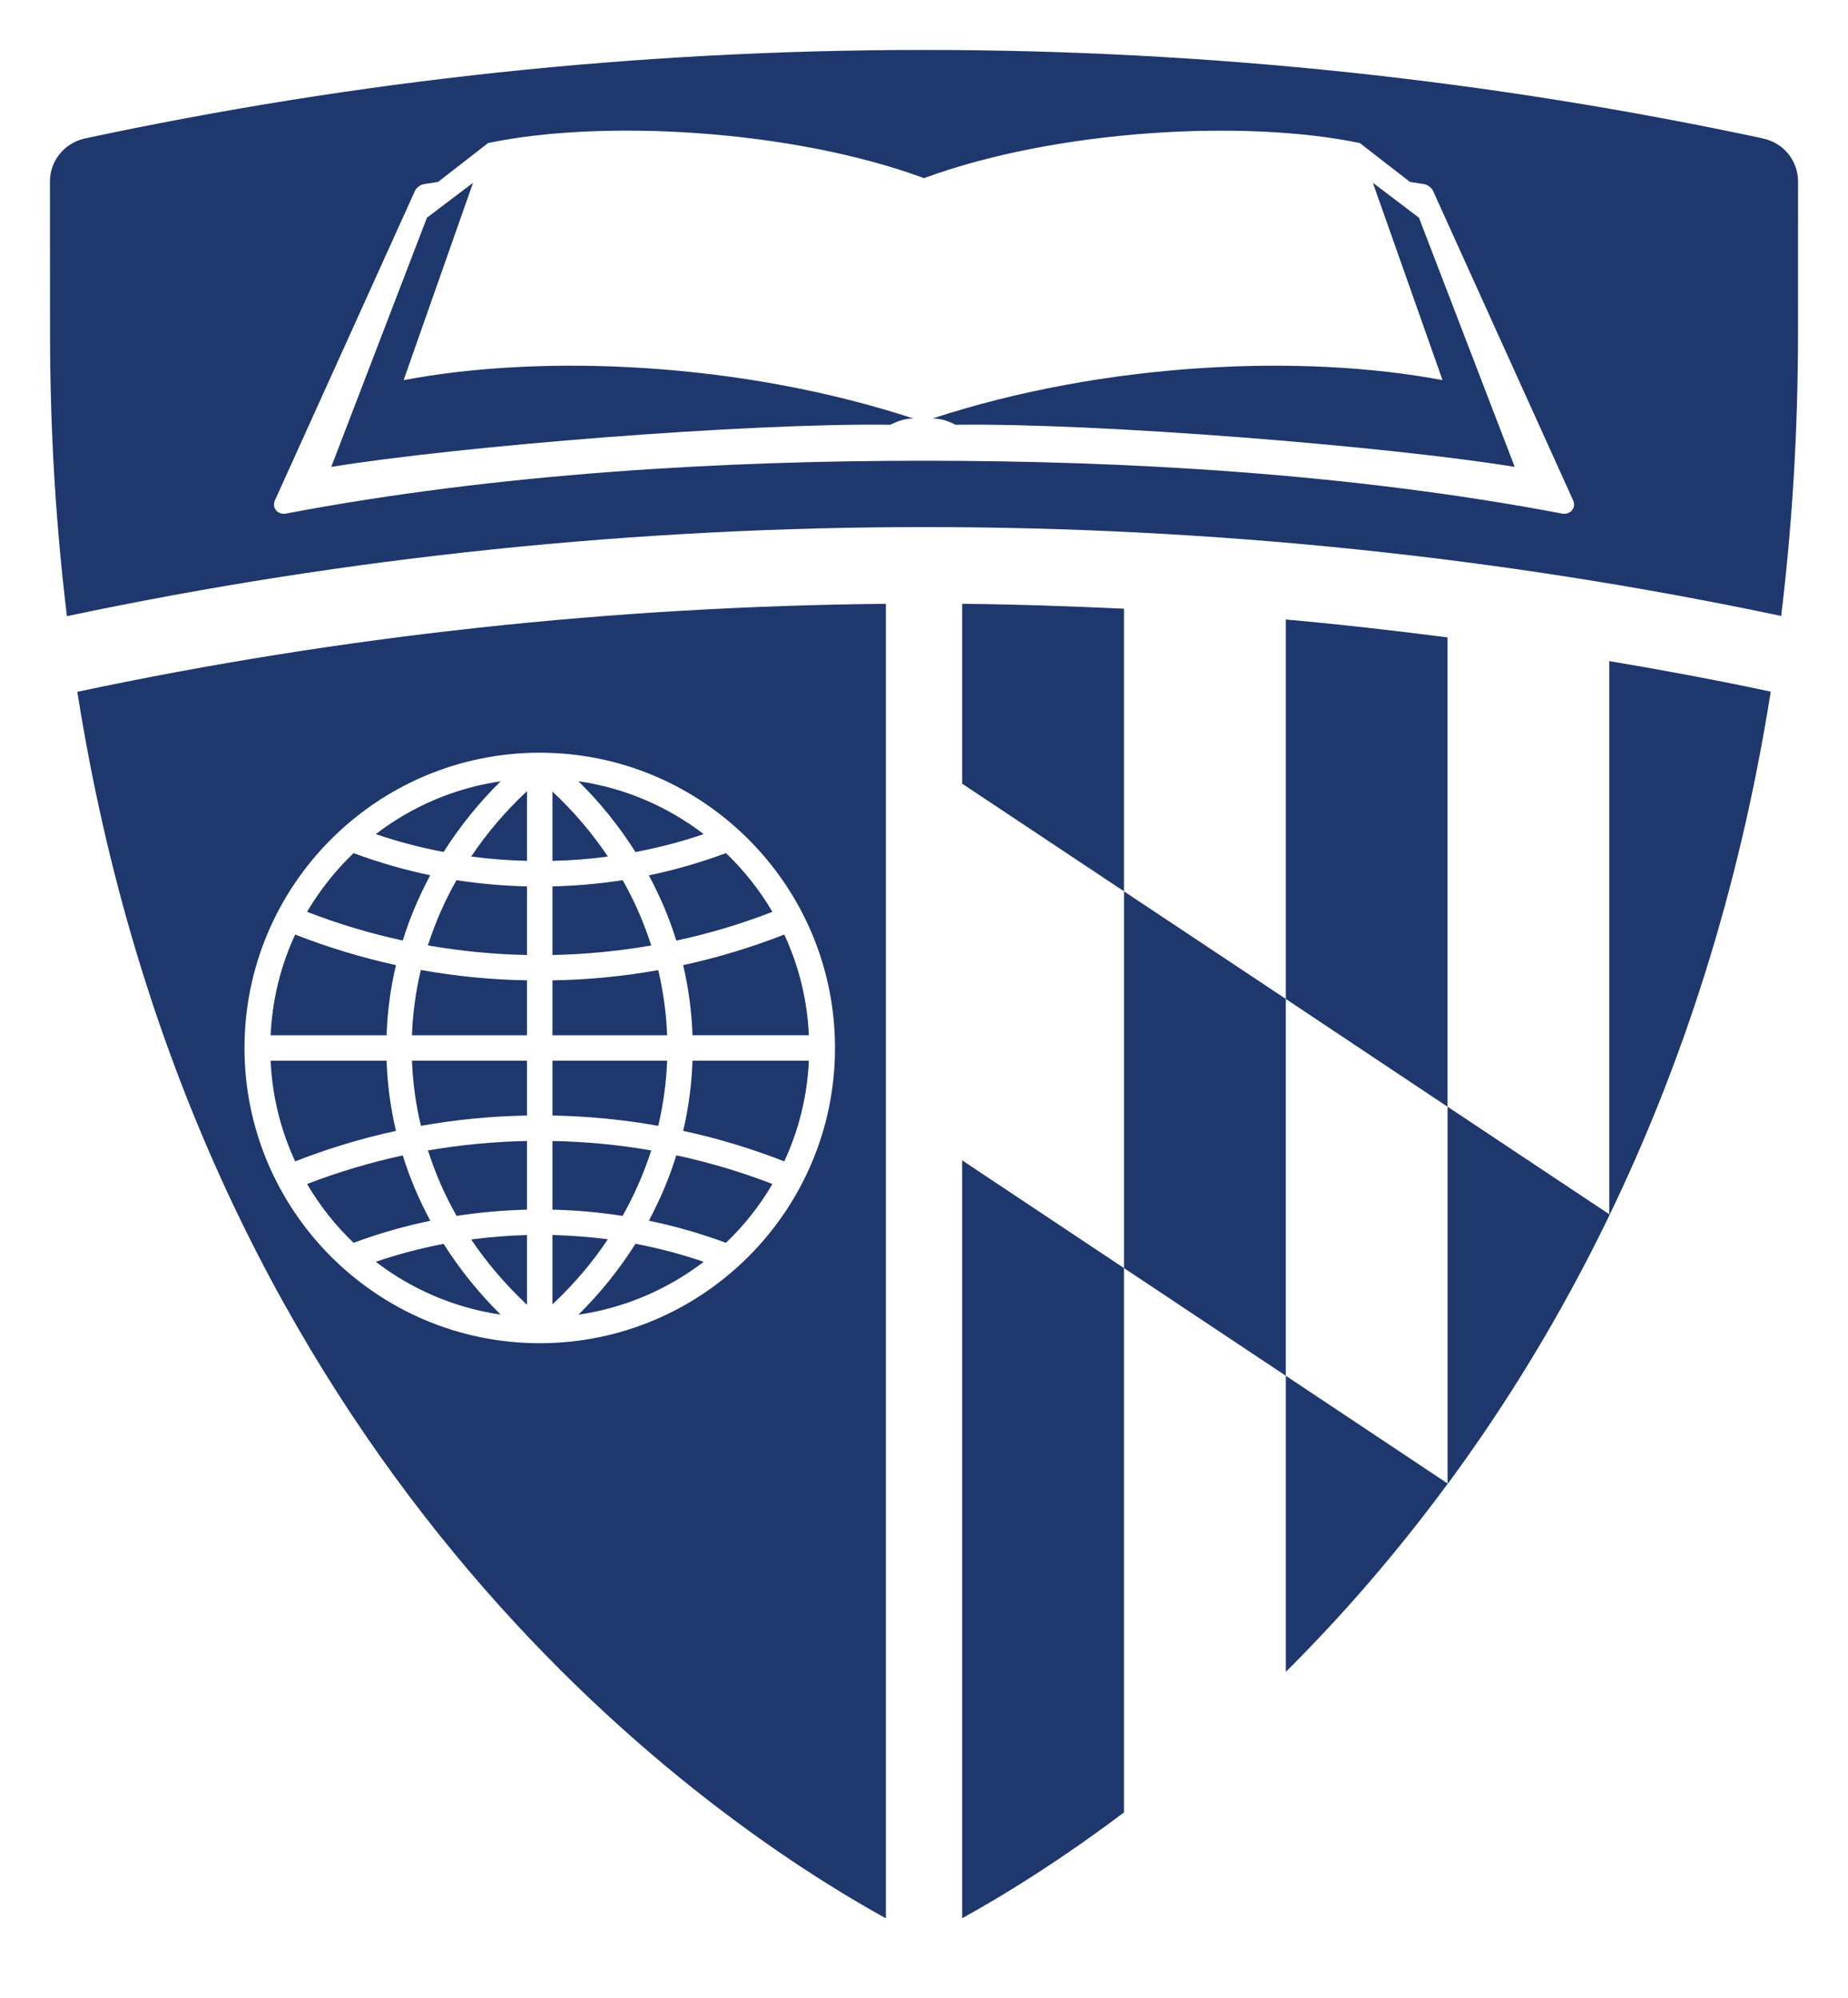 <?xml version="1.0" encoding="utf-8"?>
<!-- Generator: Adobe Illustrator 16.0.0, SVG Export Plug-In . SVG Version: 6.00 Build 0)  -->
<!DOCTYPE svg PUBLIC "-//W3C//DTD SVG 1.1//EN" "http://www.w3.org/Graphics/SVG/1.1/DTD/svg11.dtd">
<svg version="1.1" id="Layer_1" xmlns="http://www.w3.org/2000/svg" xmlns:xlink="http://www.w3.org/1999/xlink" x="0px" y="0px"
	 width="37px" height="40px" viewBox="0 0 37 40" enable-background="new 0 0 37 40" xml:space="preserve">
<g>
	<defs>
		<rect id="SVGID_1_" width="37" height="40"/>
	</defs>
	<clipPath id="SVGID_2_">
		<use xlink:href="#SVGID_1_"  overflow="visible"/>
	</clipPath>
	<path clip-path="url(#SVGID_2_)" fill-rule="evenodd" clip-rule="evenodd" fill="#1E376C" d="M17.737,12.09
		c-5.447,0.051-10.886,0.635-16.189,1.762c2.338,14.807,11.591,22.018,16.189,24.557V12.09z
		 M10.806,15.071c-3.259,0-5.911,2.651-5.911,5.911c0,3.261,2.652,5.912,5.911,5.912
		c3.26,0,5.912-2.651,5.912-5.912C16.718,17.722,14.066,15.071,10.806,15.071 M11.061,20.729h2.296
		c-0.016-0.441-0.077-0.877-0.178-1.305c-0.695,0.123-1.403,0.194-2.118,0.205V20.729z
		 M13.039,18.931c-0.144-0.451-0.335-0.891-0.572-1.308c-0.463,0.072-0.934,0.113-1.406,0.125v1.373
		C11.729,19.109,12.388,19.042,13.039,18.931 M12.171,17.15c-0.313-0.467-0.685-0.904-1.11-1.301v1.387
		C11.432,17.228,11.803,17.201,12.171,17.15 M12.724,17.06c0.461-0.088,0.919-0.207,1.365-0.359
		c-0.717-0.549-1.572-0.924-2.508-1.059C12.022,16.076,12.403,16.554,12.724,17.06 M9.434,17.15
		c0.37,0.049,0.745,0.078,1.117,0.086v-1.395C10.123,16.24,9.749,16.679,9.434,17.15 M10.023,15.644
		c-0.932,0.135-1.786,0.51-2.499,1.057c0.445,0.152,0.898,0.271,1.358,0.357
		C9.202,16.554,9.583,16.078,10.023,15.644 M9.14,17.623c-0.238,0.416-0.427,0.855-0.573,1.306
		c0.653,0.113,1.315,0.18,1.984,0.192v-1.373C10.077,17.736,9.604,17.695,9.14,17.623 M8.426,19.421
		c-0.102,0.428-0.162,0.866-0.178,1.308h2.303v-1.101C9.834,19.617,9.124,19.546,8.426,19.421
		 M7.928,19.324c-0.687-0.151-1.359-0.354-2.018-0.612c-0.288,0.618-0.459,1.299-0.492,2.017h2.322
		C7.756,20.253,7.819,19.783,7.928,19.324 M5.418,21.237c0.033,0.719,0.204,1.398,0.492,2.016
		c0.659-0.258,1.331-0.461,2.018-0.61c-0.109-0.46-0.172-0.931-0.188-1.405H5.418z M8.428,22.542
		c0.697-0.125,1.406-0.193,2.123-0.207V21.237H8.248C8.266,21.679,8.324,22.116,8.428,22.542
		 M8.569,23.034c0.144,0.453,0.335,0.893,0.573,1.311c0.467-0.072,0.938-0.113,1.409-0.125v-1.375
		C9.882,22.858,9.22,22.923,8.569,23.034 M9.434,24.817c0.315,0.469,0.689,0.906,1.117,1.307v-1.396
		C10.179,24.739,9.804,24.768,9.434,24.817 M8.882,24.905c-0.46,0.088-0.913,0.207-1.358,0.359
		c0.713,0.547,1.567,0.921,2.499,1.057C9.583,25.886,9.202,25.411,8.882,24.905 M12.17,24.813
		c-0.367-0.049-0.738-0.074-1.109-0.086v1.389C11.486,25.718,11.858,25.282,12.17,24.813
		 M11.581,26.323c0.936-0.137,1.791-0.51,2.508-1.059c-0.446-0.152-0.904-0.273-1.365-0.361
		C12.403,25.411,12.022,25.888,11.581,26.323 M12.465,24.345c0.237-0.42,0.428-0.859,0.574-1.311
		c-0.651-0.113-1.31-0.176-1.978-0.189v1.375C11.53,24.231,12,24.272,12.465,24.345 M13.179,22.542
		c0.1-0.426,0.162-0.863,0.178-1.305h-2.296v1.098C11.776,22.349,12.484,22.417,13.179,22.542
		 M13.678,22.643c0.687,0.147,1.364,0.353,2.024,0.61c0.289-0.617,0.46-1.299,0.493-2.016h-2.33
		C13.849,21.712,13.786,22.183,13.678,22.643 M16.195,20.729c-0.033-0.718-0.204-1.398-0.493-2.017
		c-0.66,0.258-1.337,0.463-2.024,0.612c0.108,0.459,0.171,0.929,0.187,1.404H16.195z M14.535,17.081
		c-0.505,0.188-1.019,0.336-1.544,0.446c0.227,0.42,0.41,0.855,0.55,1.306
		c0.653-0.14,1.296-0.332,1.924-0.576C15.21,17.824,14.897,17.427,14.535,17.081 M6.148,18.257
		c0.626,0.242,1.265,0.434,1.916,0.574c0.139-0.449,0.325-0.886,0.55-1.306
		c-0.521-0.11-1.034-0.256-1.535-0.444C6.717,17.427,6.403,17.824,6.148,18.257 M7.079,24.884
		c0.501-0.186,1.014-0.334,1.537-0.441c-0.227-0.422-0.413-0.859-0.552-1.309
		c-0.651,0.141-1.29,0.332-1.916,0.572C6.403,24.143,6.717,24.538,7.079,24.884 M15.465,23.706
		c-0.628-0.242-1.271-0.434-1.924-0.574c-0.14,0.451-0.325,0.889-0.55,1.309
		c0.522,0.109,1.039,0.256,1.544,0.443C14.897,24.538,15.21,24.143,15.465,23.706"/>
	<path clip-path="url(#SVGID_2_)" fill="#1E376C" d="M1.002,6.671L1,3.633c0-0.412,0.286-0.756,0.667-0.852
		l0.021-0.006C7.11,1.615,12.734,1,18.5,1c5.759,0,11.376,0.613,16.79,1.77l0.013,0.005
		C35.7,2.857,36,3.211,36,3.633l-0.001,3.038c0,1.997-0.121,3.879-0.337,5.662
		C24.424,9.96,12.596,9.959,1.34,12.337C1.123,10.552,1.002,8.669,1.002,6.671 M18.496,3.565
		c-2.642-0.972-6.425-1.183-8.724-0.701L8.77,3.643L8.502,3.684
		c-0.092,0.012-0.162,0.076-0.192,0.133l-2.796,6.18c-0.09,0.172,0.05,0.317,0.211,0.286
		c4.256-0.809,8.769-1.058,12.773-1.058h0.004c4.003,0,8.518,0.249,12.773,1.058
		c0.16,0.031,0.303-0.114,0.212-0.286l-2.797-6.18c-0.03-0.057-0.102-0.121-0.191-0.133
		l-0.269-0.041l-1.003-0.778c-2.299-0.482-6.083-0.271-8.724,0.701H18.496z"/>
	<path clip-path="url(#SVGID_2_)" fill="#1E376C" d="M18.286,8.379C14.841,7.25,10.891,7.08,8.081,7.611
		l1.39-3.951L8.548,4.359L6.632,9.348c2.556-0.415,8.33-0.882,11.189-0.843
		C17.938,8.453,18.081,8.379,18.286,8.379"/>
	<path clip-path="url(#SVGID_2_)" fill="#1E376C" d="M18.671,8.379C22.116,7.25,26.071,7.08,28.882,7.611
		L27.487,3.66l0.923,0.699l1.917,4.989c-2.557-0.415-8.33-0.882-11.191-0.843
		C19.021,8.453,18.878,8.379,18.671,8.379"/>
	<path clip-path="url(#SVGID_2_)" fill="#1E376C" d="M19.264,23.233v15.174c0.924-0.508,2.035-1.211,3.24-2.119
		V25.39L19.264,23.233z"/>
	<path clip-path="url(#SVGID_2_)" fill="#1E376C" d="M22.504,12.188c-1.079-0.051-2.16-0.088-3.24-0.098v3.601
		l3.24,2.155V12.188z"/>
	<path clip-path="url(#SVGID_2_)" fill="#1E376C" d="M28.982,22.159v-9.397C27.906,12.625,26.827,12.5,25.744,12.404
		v7.597L28.982,22.159z"/>
	<path clip-path="url(#SVGID_2_)" fill="#1E376C" d="M25.744,27.546v5.928c1.089-1.082,2.187-2.336,3.238-3.762
		v-0.01L25.744,27.546z"/>
	<polygon clip-path="url(#SVGID_2_)" fill="#1E376C" points="28.982,29.712 28.988,29.706 28.982,29.702 	"/>
	<path clip-path="url(#SVGID_2_)" fill="#1E376C" d="M32.229,24.319c1.431-2.967,2.586-6.433,3.224-10.471
		c-1.072-0.228-2.148-0.43-3.232-0.611v11.076L32.229,24.319z"/>
	<polygon clip-path="url(#SVGID_2_)" fill="#1E376C" points="22.504,17.847 22.504,25.39 25.744,27.546 
		25.744,20.001 	"/>
	<path clip-path="url(#SVGID_2_)" fill="#1E376C" d="M32.221,24.313l-3.238-2.154v7.543l0.006,0.004
		c1.157-1.568,2.259-3.355,3.232-5.369V24.313z"/>
	<path clip-path="url(#SVGID_2_)" fill="#1E376C" d="M32.221,24.337c0.002-0.006,0.005-0.012,0.009-0.018
		l-0.009-0.006V24.337z"/>
</g>
</svg>
